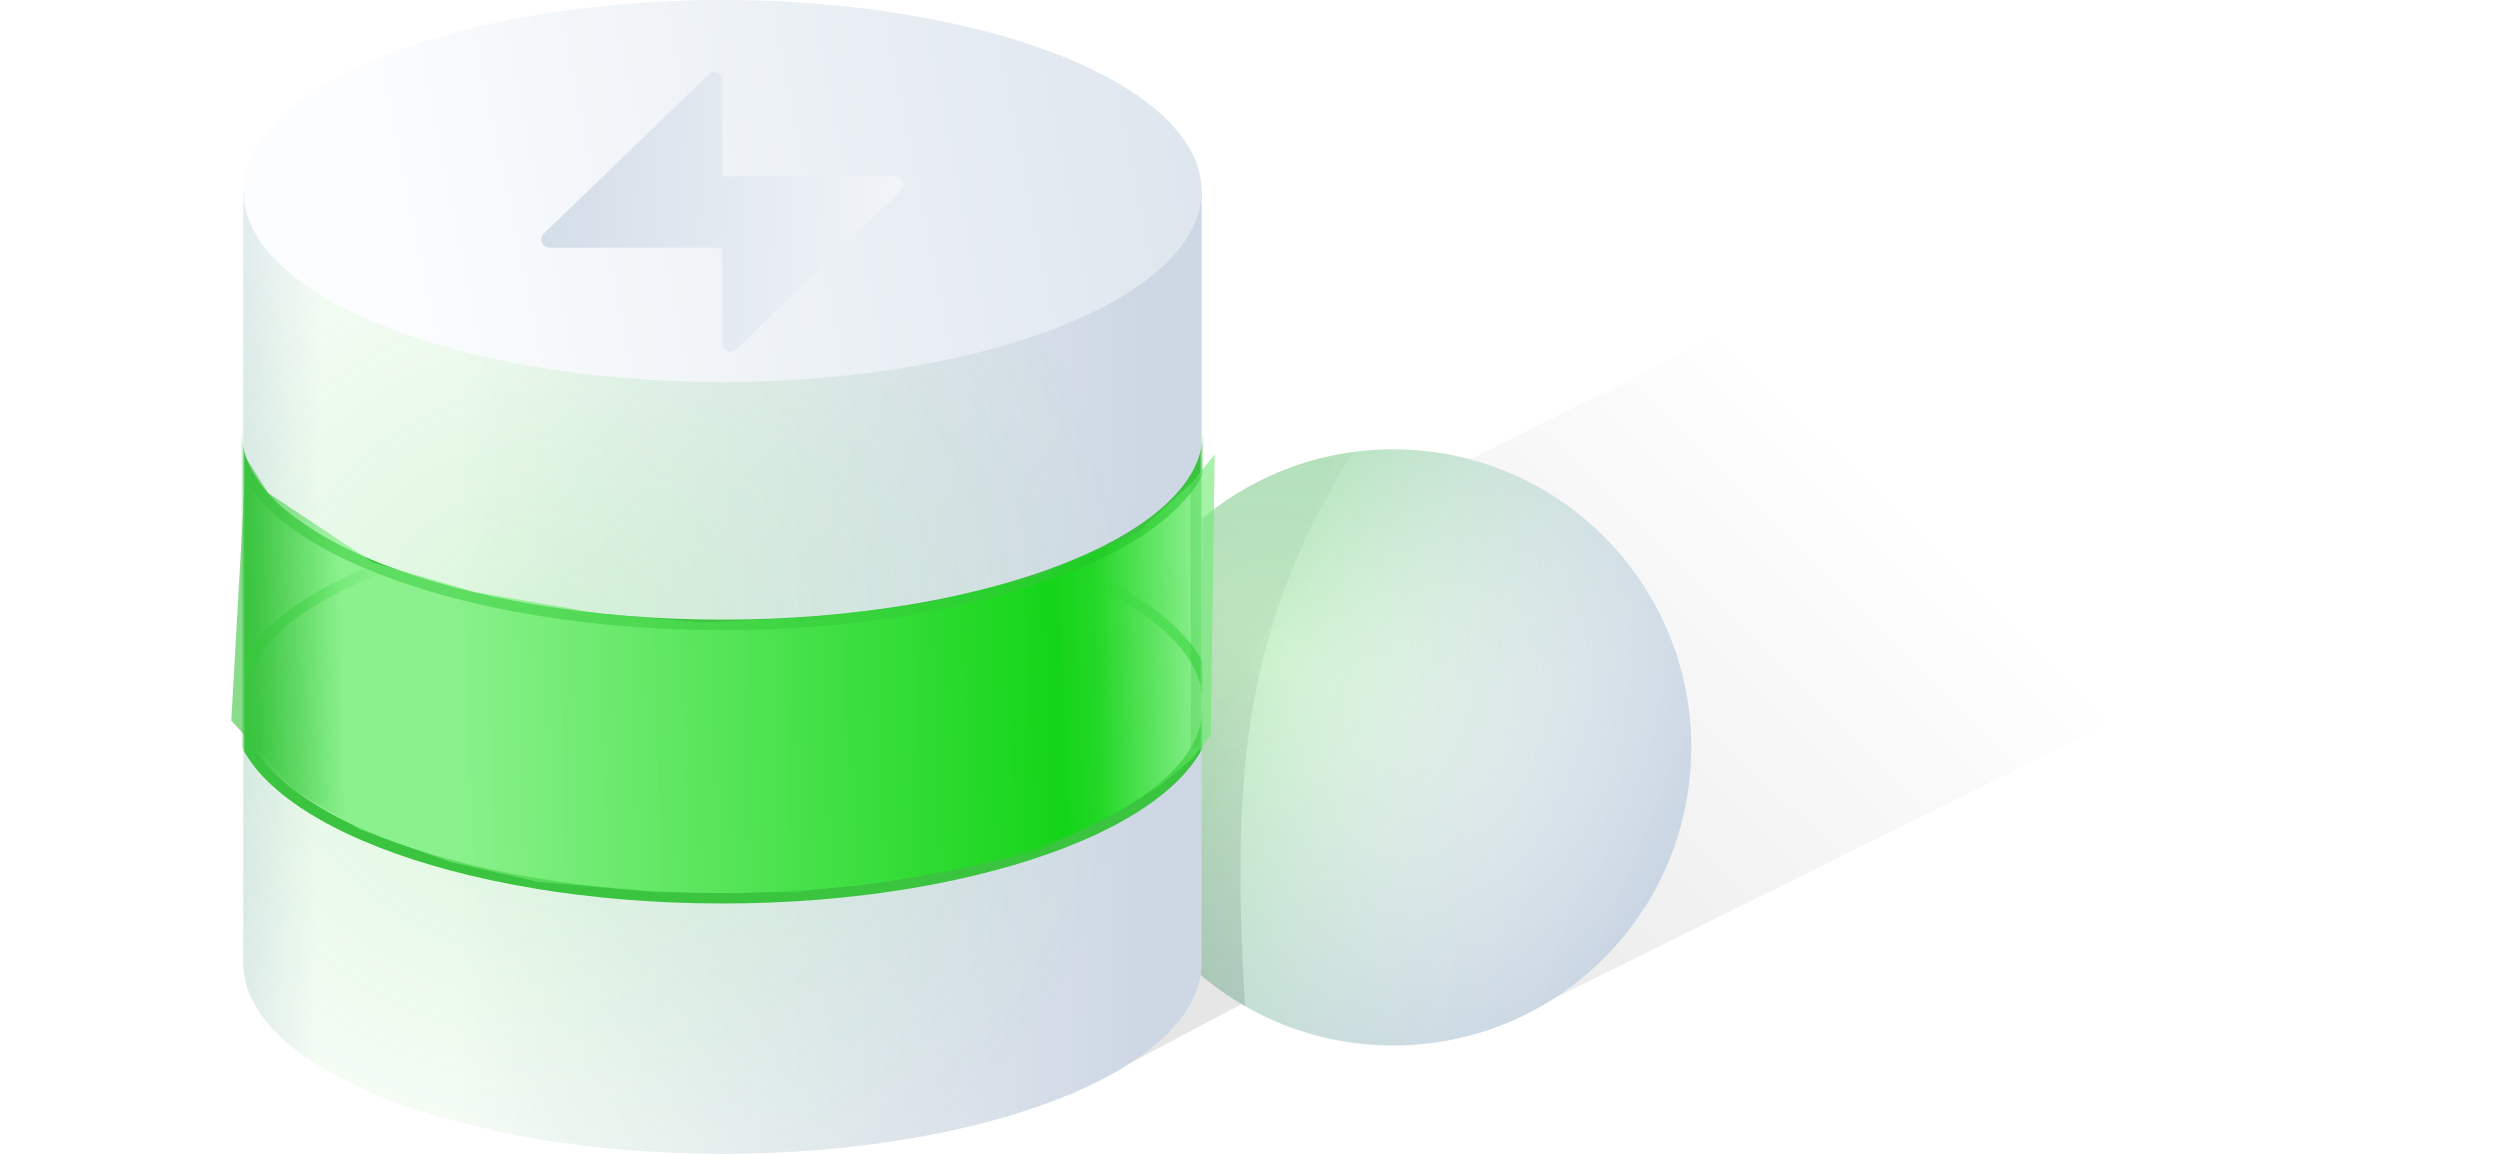 <svg width="1189" height="549" viewBox="0 0 1189 549" fill="none" xmlns="http://www.w3.org/2000/svg">
  <path opacity="0.1" d="M793.513 370.002L508.807 520.798L314.688 425.232L598.646 274.435L793.513 370.002Z" fill="black" />
  <path opacity="0.1" d="M1188.9 251.871L731.24 478.75L466.141 334.112L923.052 107.232L1188.9 251.871Z" fill="url(#paint0_linear)" />
  <circle cx="662.597" cy="355.474" r="141.764" fill="url(#paint1_radial)" />
  <circle cx="662.597" cy="355.474" r="141.764" fill="url(#paint2_linear)" />
  <path opacity="0.1" fill-rule="evenodd" clip-rule="evenodd" d="M643.321 215.009C594.175 295.674 584.861 359.379 592.156 478.526C549.54 454.078 520.833 408.128 520.833 355.474C520.833 283.718 574.145 224.413 643.321 215.009Z" fill="url(#paint3_linear)" />
  <path fill-rule="evenodd" clip-rule="evenodd" d="M571.486 90.836H115.688V457.902V460.596H115.786C119.36 509.517 219.982 548.738 343.587 548.738C467.191 548.738 567.813 509.517 571.388 460.596H571.486V457.902V90.836Z" fill="url(#paint4_linear)" />
  <path fill-rule="evenodd" clip-rule="evenodd" d="M571.486 90.836H115.688V457.902V460.596H115.786C119.36 509.517 219.982 548.738 343.587 548.738C467.191 548.738 567.813 509.517 571.388 460.596H571.486V457.902V90.836Z" fill="url(#paint5_radial)" />
  <ellipse cx="343.587" cy="90.836" rx="227.899" ry="90.836" fill="url(#paint6_linear)" />
  <mask id="mask0" mask-type="alpha" maskUnits="userSpaceOnUse" x="115" y="90" width="457" height="459">
    <path fill-rule="evenodd" clip-rule="evenodd" d="M571.486 90.836H115.688V457.902V460.596H115.786C119.36 509.517 219.982 548.738 343.587 548.738C467.191 548.738 567.813 509.517 571.388 460.596H571.486V457.902V90.836Z" fill="url(#paint7_linear)" />
  </mask>
  <g mask="url(#mask0)">
    <path d="M125.566 236.457L115.056 219.942L108 344.704L115.957 353.412L138.477 378.034L169.105 396.501L212.194 411.965L253.931 421.423L310.232 426.378H376.892L450.908 416.169L489.943 407.611L529.579 388.544L549.697 375.782L564.711 363.021L573.869 351.611L575.671 218.141L565.311 231.052L539.338 255.074L491.745 275.943C474.53 280.146 439.948 288.614 439.348 288.854C438.747 289.094 402.064 293.458 383.798 295.61L331.851 298.012L282.907 293.809L223.604 283.449L175.26 269.487L125.566 236.457Z" fill="url(#paint8_linear)" />
    <path d="M125.566 236.457L115.056 219.942L108 344.704L115.957 353.412L138.477 378.034L169.105 396.501L212.194 411.965L253.931 421.423L310.232 426.378H376.892L450.908 416.169L489.943 407.611L529.579 388.544L549.697 375.782L564.711 363.021L573.869 351.611L575.671 218.141L565.311 231.052L539.338 255.074L491.745 275.943C474.53 280.146 439.948 288.614 439.348 288.854C438.747 289.094 402.064 293.458 383.798 295.61L331.851 298.012L282.907 293.809L223.604 283.449L175.26 269.487L125.566 236.457Z" fill="url(#paint9_linear)" />
    <g filter="url(#filter0_f)">
      <path d="M574.486 334.259C574.486 309.331 548.552 286.748 507.014 270.334M112.688 334.259C112.688 309.439 138.397 286.944 179.62 270.549" stroke="url(#paint10_linear)" stroke-width="5" />
    </g>
    <path d="M574.486 206.368C574.486 256.535 469.452 297.204 343.587 297.204C217.721 297.204 112.688 256.535 112.688 206.368" stroke="#3AC43F" stroke-width="5" />
    <path d="M574.486 336.368C574.486 386.535 469.452 427.204 343.587 427.204C217.721 427.204 112.688 386.535 112.688 336.368" stroke="#3AC43F" stroke-width="5" />
  </g>
  <g opacity="0.6" filter="url(#filter1_f)">
    <path d="M127.566 234.457L117.056 217.942L110 342.704L117.957 351.412L140.477 376.034L171.105 394.501L214.194 409.965L255.931 419.423L312.232 424.378H378.892L452.908 414.169L491.943 405.611L531.579 386.544L551.697 373.782L566.711 361.021L575.869 349.611L577.671 216.141L567.311 229.052L541.338 253.074L493.745 273.943C476.53 278.146 441.948 286.614 441.348 286.854C440.747 287.094 404.064 291.458 385.798 293.61L333.851 296.012L284.907 291.809L225.604 281.449L177.26 267.487L127.566 234.457Z" fill="url(#paint11_linear)" />
  </g>
  <path opacity="0.3" d="M568.667 226.483L568.939 355.474" stroke="#3BC740" stroke-width="5" />
  <g filter="url(#filter2_i)">
    <path d="M336.951 25.527C339.438 23.128 343.586 24.891 343.586 28.346V107.785H261.379C257.856 107.785 256.124 103.496 258.66 101.051L336.951 25.527Z" fill="url(#paint12_linear)" />
    <path d="M350.221 156.144C347.734 158.543 343.586 156.781 343.586 153.326V73.886H425.793C429.316 73.886 431.048 78.175 428.512 80.621L350.221 156.144Z" fill="url(#paint13_linear)" />
  </g>
  <defs>
    <filter id="filter0_f" x="106.188" y="264.01" width="474.799" height="74.25" filterUnits="userSpaceOnUse" color-interpolation-filters="sRGB">
      <feFlood flood-opacity="0" result="BackgroundImageFix" />
      <feBlend mode="normal" in="SourceGraphic" in2="BackgroundImageFix" result="shape" />
      <feGaussianBlur stdDeviation="2" result="effect1_foregroundBlur" />
    </filter>
    <filter id="filter1_f" x="0" y="106.141" width="687.671" height="428.237" filterUnits="userSpaceOnUse" color-interpolation-filters="sRGB">
      <feFlood flood-opacity="0" result="BackgroundImageFix" />
      <feBlend mode="normal" in="SourceGraphic" in2="BackgroundImageFix" result="shape" />
      <feGaussianBlur stdDeviation="55" result="effect1_foregroundBlur" />
    </filter>
    <filter id="filter2_i" x="257.455" y="24.422" width="172.262" height="132.828" filterUnits="userSpaceOnUse" color-interpolation-filters="sRGB">
      <feFlood flood-opacity="0" result="BackgroundImageFix" />
      <feBlend mode="normal" in="SourceGraphic" in2="BackgroundImageFix" result="shape" />
      <feColorMatrix in="SourceAlpha" type="matrix" values="0 0 0 0 0 0 0 0 0 0 0 0 0 0 0 0 0 0 127 0" result="hardAlpha" />
      <feOffset dy="10" />
      <feComposite in2="hardAlpha" operator="arithmetic" k2="-1" k3="1" />
      <feColorMatrix type="matrix" values="0 0 0 0 0.796 0 0 0 0 0.843 0 0 0 0 0.894 0 0 0 1 0" />
      <feBlend mode="normal" in2="shape" result="effect1_innerShadow" />
    </filter>
    <linearGradient id="paint0_linear" x1="563.33" y1="438.069" x2="832.634" y2="166.089" gradientUnits="userSpaceOnUse">
      <stop />
      <stop offset="1" stop-opacity="0" />
    </linearGradient>
    <radialGradient id="paint1_radial" cx="0" cy="0" r="1" gradientUnits="userSpaceOnUse" gradientTransform="translate(606.475 311.26) rotate(24.873) scale(218.12)">
      <stop stop-color="white" />
      <stop offset="1" stop-color="#C9D5E3" />
    </radialGradient>
    <linearGradient id="paint2_linear" x1="588.404" y1="322.38" x2="788.573" y2="405.784" gradientUnits="userSpaceOnUse">
      <stop stop-color="#58D45C" stop-opacity="0.33" />
      <stop offset="1" stop-color="white" stop-opacity="0" />
    </linearGradient>
    <linearGradient id="paint3_linear" x1="582.077" y1="215.009" x2="575.069" y2="449.022" gradientUnits="userSpaceOnUse">
      <stop stop-opacity="0.21" />
      <stop offset="1" />
    </linearGradient>
    <linearGradient id="paint4_linear" x1="540.281" y1="383.804" x2="54.166" y2="381.463" gradientUnits="userSpaceOnUse">
      <stop stop-color="#CED8E4" />
      <stop offset="0.666" stop-color="white" />
      <stop offset="0.801" stop-color="white" />
      <stop offset="1" stop-color="#BDCDDE" />
    </linearGradient>
    <radialGradient id="paint5_radial" cx="0" cy="0" r="1" gradientUnits="userSpaceOnUse" gradientTransform="translate(257.634 319.787) rotate(-176.607) scale(296.543 308.663)">
      <stop stop-color="#44D049" stop-opacity="0.21" />
      <stop offset="0.969" stop-color="#44D049" stop-opacity="0" />
    </radialGradient>
    <linearGradient id="paint6_linear" x1="895.446" y1="-7.886" x2="178.32" y2="136.269" gradientUnits="userSpaceOnUse">
      <stop stop-color="#C4D2E1" />
      <stop offset="1" stop-color="#FCFDFE" />
    </linearGradient>
    <linearGradient id="paint7_linear" x1="540.281" y1="383.804" x2="54.166" y2="381.463" gradientUnits="userSpaceOnUse">
      <stop stop-color="#CED8E4" />
      <stop offset="0.666" stop-color="#FDFDFE" />
      <stop offset="0.801" stop-color="#FDFDFE" />
      <stop offset="1" stop-color="#BDCDDE" />
    </linearGradient>
    <linearGradient id="paint8_linear" x1="589.486" y1="295.214" x2="108" y2="305.978" gradientUnits="userSpaceOnUse">
      <stop stop-color="#6AEB6E" />
      <stop offset="0.081" stop-color="#10D414" />
      <stop offset="0.792" stop-color="#78EF7A" />
      <stop offset="0.907" stop-color="#77EF7A" />
      <stop offset="1" stop-color="#3AC43F" />
    </linearGradient>
    <linearGradient id="paint9_linear" x1="593.634" y1="287.027" x2="117.519" y2="305.851" gradientUnits="userSpaceOnUse">
      <stop stop-color="white" />
      <stop offset="0.193" stop-color="#10D414" />
      <stop offset="0.792" stop-color="#A4F4A6" />
      <stop offset="0.907" stop-color="#A9F4AB" />
      <stop offset="1" stop-color="#3AC43F" />
    </linearGradient>
    <linearGradient id="paint10_linear" x1="132.401" y1="317.484" x2="568.188" y2="296.613" gradientUnits="userSpaceOnUse">
      <stop stop-color="#3ACC3F" />
      <stop offset="0.123" stop-color="#3ACC3F" stop-opacity="0" />
      <stop offset="0.913" stop-color="#3ACC3F" stop-opacity="0.118" />
      <stop offset="1" stop-color="#3ACC3F" />
    </linearGradient>
    <linearGradient id="paint11_linear" x1="570.437" y1="292.07" x2="121.982" y2="300.508" gradientUnits="userSpaceOnUse">
      <stop stop-color="#6AEB6E" />
      <stop offset="0.11" stop-color="#10D414" />
      <stop offset="0.792" stop-color="#78EF7A" />
      <stop offset="0.907" stop-color="#77EF7A" />
      <stop offset="1" stop-color="#3AC43F" />
    </linearGradient>
    <linearGradient id="paint12_linear" x1="483.541" y1="83.541" x2="203.636" y2="69.237" gradientUnits="userSpaceOnUse">
      <stop stop-color="#FBFCFE" />
      <stop offset="1" stop-color="#CAD6E3" />
    </linearGradient>
    <linearGradient id="paint13_linear" x1="483.541" y1="83.541" x2="203.636" y2="69.237" gradientUnits="userSpaceOnUse">
      <stop stop-color="#FBFCFE" />
      <stop offset="1" stop-color="#CAD6E3" />
    </linearGradient>
  </defs>
</svg>
